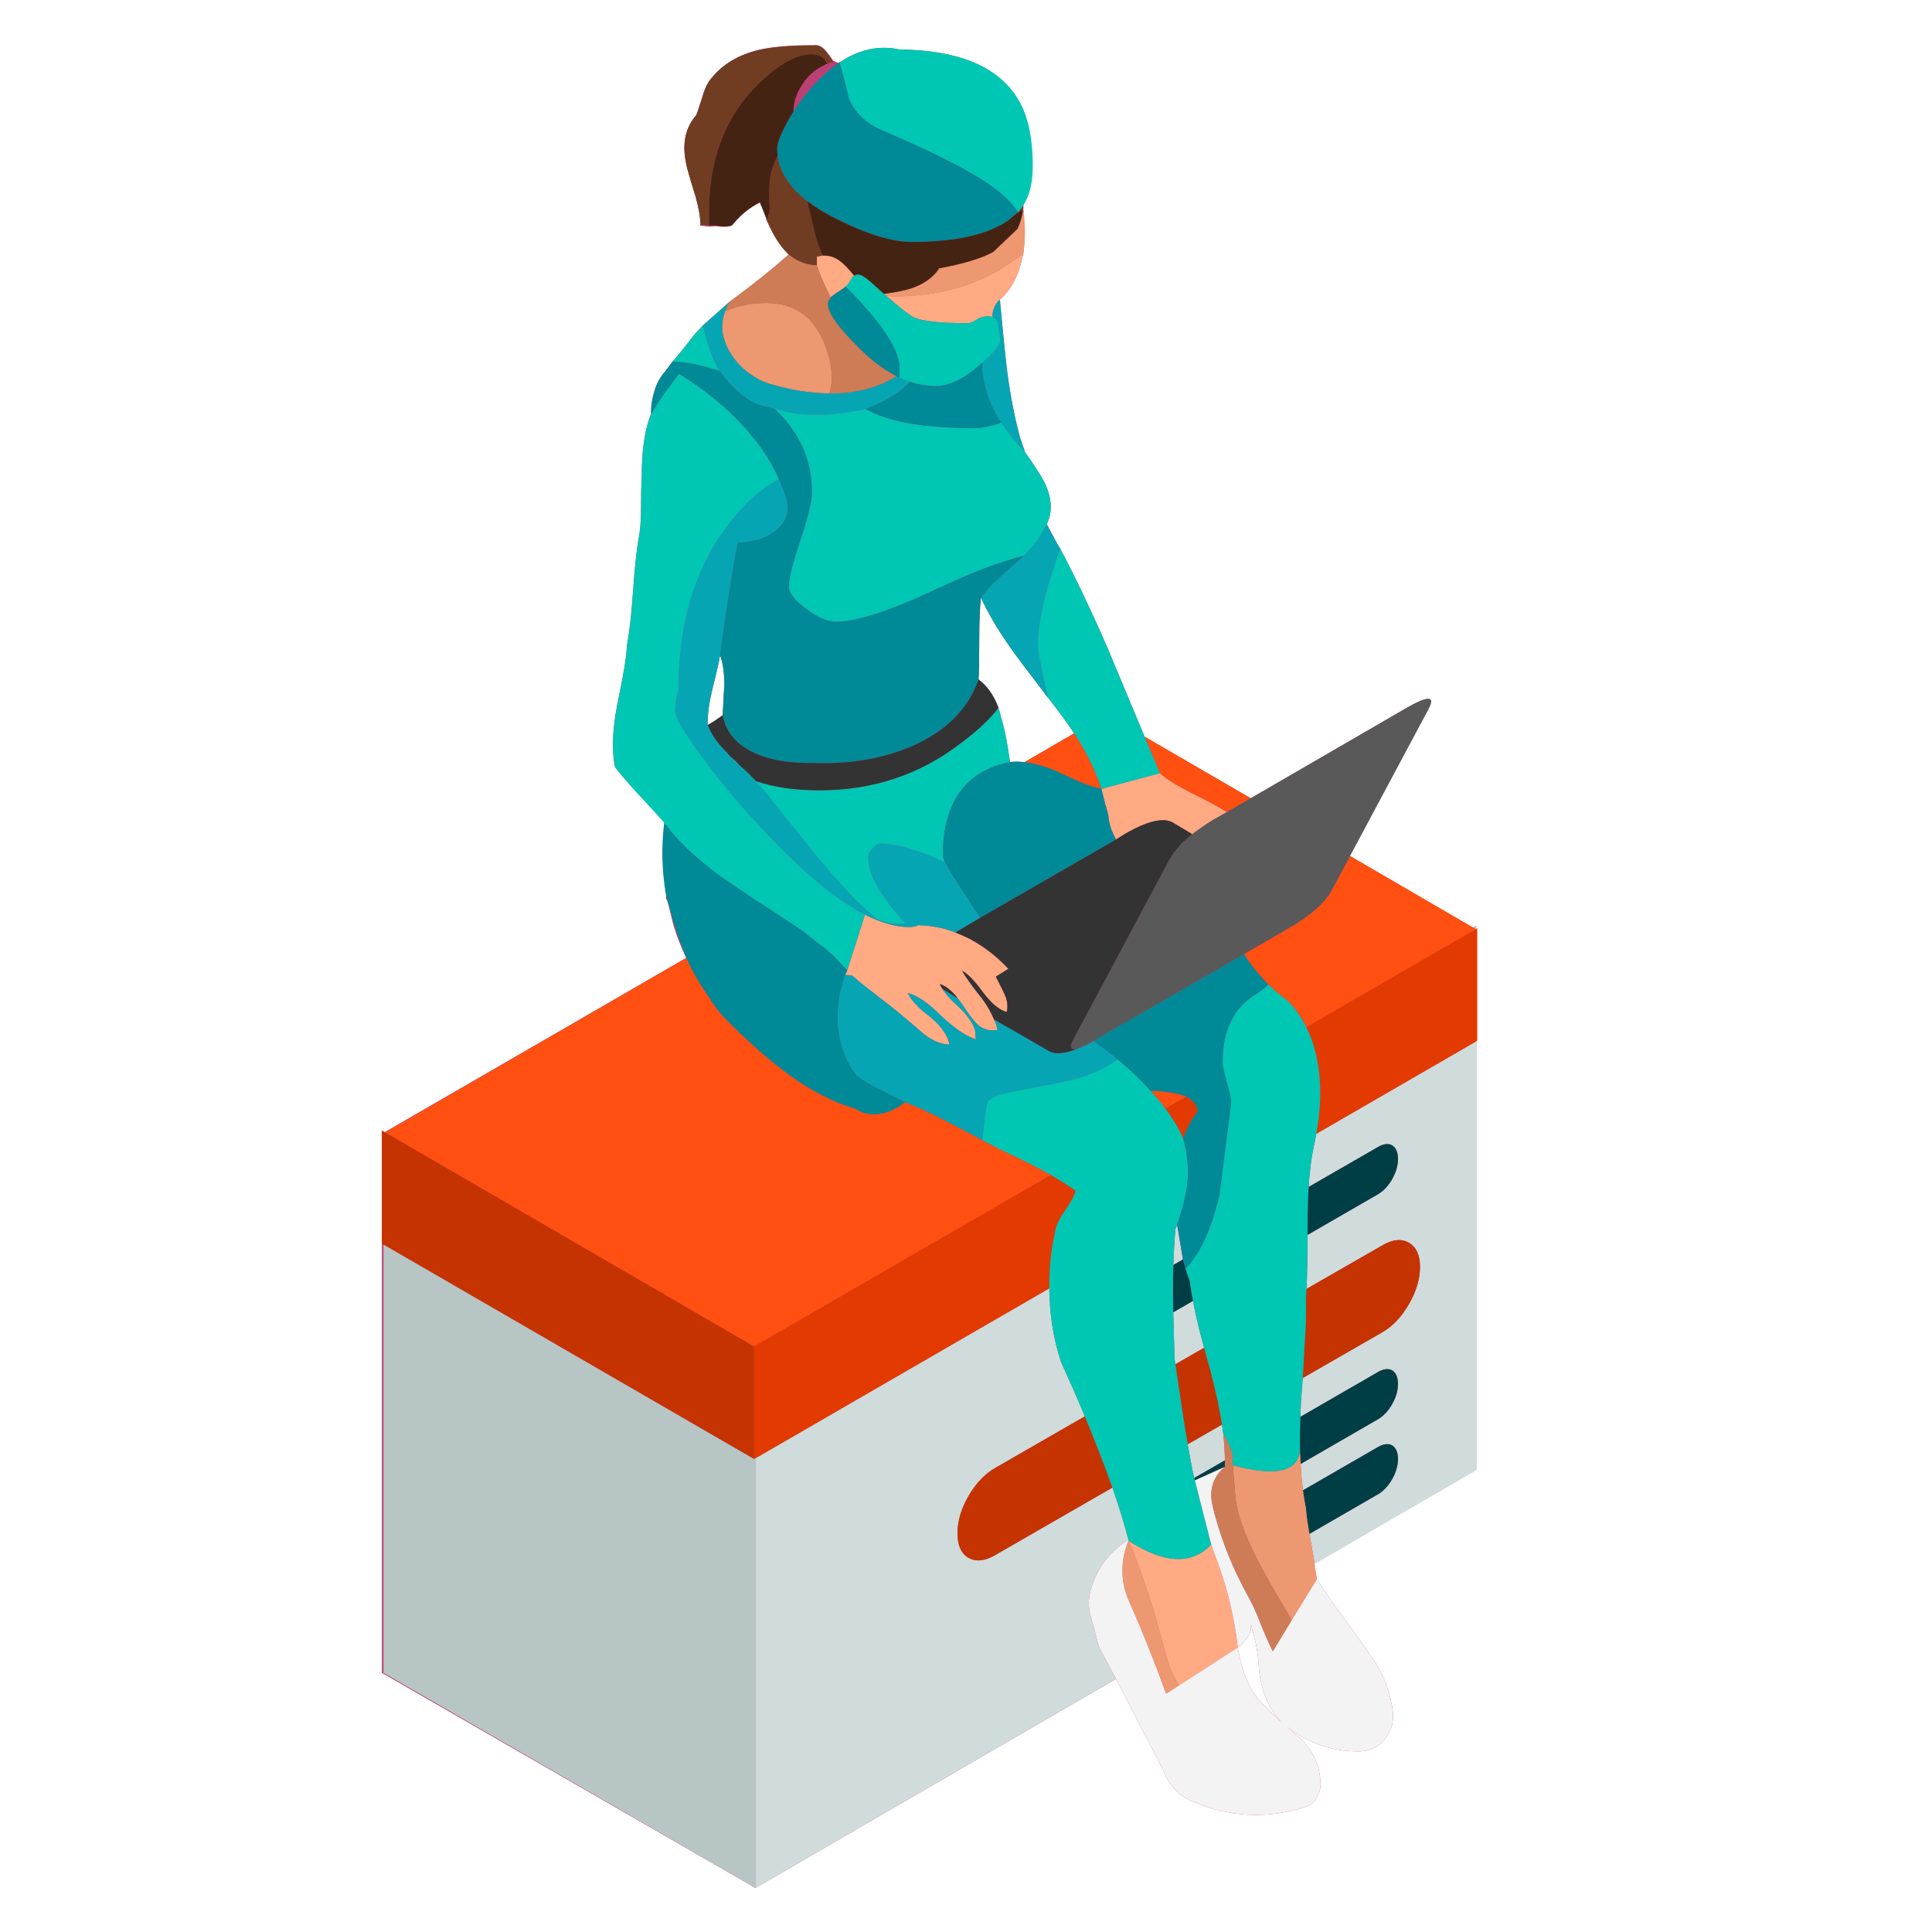 <?xml version="1.0" encoding="UTF-8"?>
<svg xmlns="http://www.w3.org/2000/svg" xmlns:xlink="http://www.w3.org/1999/xlink" width="375pt" height="375pt" viewBox="0 0 375 375" version="1.2">
<defs>
<clipPath id="clip1">
  <path d="M 74.117 8.742 L 286.371 8.742 L 286.371 366.402 L 74.117 366.402 Z M 74.117 8.742 "/>
</clipPath>
<clipPath id="clip2">
  <path d="M 146.707 179.215 L 286.734 179.215 L 286.734 366.402 L 146.707 366.402 Z M 146.707 179.215 "/>
</clipPath>
<clipPath id="clip3">
  <path d="M 146 180 L 286.734 180 L 286.734 283.344 L 146 283.344 Z M 146 180 "/>
</clipPath>
<clipPath id="clip4">
  <path d="M 74.117 142 L 286.734 142 L 286.734 262 L 74.117 262 Z M 74.117 142 "/>
</clipPath>
<clipPath id="clip5">
  <path d="M 74.062 219 L 276 219 L 276 303 L 74.062 303 Z M 74.062 219 "/>
</clipPath>
<clipPath id="clip6">
  <path d="M 74.117 219 L 146.707 219 L 146.707 366.402 L 74.117 366.402 Z M 74.117 219 "/>
</clipPath>
<clipPath id="clip7">
  <path d="M 132 8.652 L 199 8.652 L 199 52 L 132 52 Z M 132 8.652 "/>
</clipPath>
</defs>
<g id="surface1">
<g clip-path="url(#clip1)" clip-rule="nonzero">
<path style=" stroke:none;fill-rule:nonzero;fill:rgb(73.729%,25.099%,45.49%);fill-opacity:1;" d="M 244.332 330 C 243.902 329.445 243.508 328.891 243.137 328.34 C 241.82 326.098 240.859 323.238 240.246 319.77 C 240.859 319.277 241.395 318.742 241.852 318.156 C 242.555 317.387 242.879 316.484 242.816 315.441 C 243.125 316.512 243.414 317.617 243.691 318.754 C 244.027 320.258 244.238 321.797 244.332 323.363 C 244.578 327.695 246.047 331.352 248.742 334.332 Z M 160.121 12.641 L 160.305 12.457 C 160.398 12.457 160.488 12.457 160.582 12.457 C 160.398 12.488 160.242 12.551 160.121 12.641 Z M 197.473 44.434 C 198.023 43.328 198.391 42.102 198.574 40.746 C 198.594 40.73 198.609 40.695 198.621 40.656 C 198.488 42.02 198.105 43.281 197.473 44.434 Z M 208.496 142.34 L 198.852 147.938 C 197.848 147.812 196.914 147.809 196.047 147.914 C 195.496 143.984 194.914 141.098 194.301 139.254 C 194.18 138.641 194.012 138.008 193.797 137.363 C 192.906 134.969 191.621 133.141 189.938 131.883 C 190.027 130.531 190.074 127.859 190.074 123.863 C 190.074 120.578 190.184 117.953 190.398 115.988 C 191.715 118.902 193.566 122.066 195.957 125.477 C 196.965 126.953 199.172 129.898 202.57 134.324 L 203.168 135.152 C 203.23 135.211 203.309 135.293 203.398 135.383 C 205.508 138.078 207.211 140.398 208.496 142.34 Z M 138.254 133.863 C 139.172 130.176 139.676 127.934 139.766 127.137 C 140.32 128.699 140.598 130.621 140.598 132.895 C 140.504 134.246 140.395 136.227 140.273 138.836 C 139.293 139.547 138.328 140.176 137.379 140.727 C 137.289 138.945 137.578 136.656 138.254 133.863 Z M 142.48 147.453 C 142.848 147.82 143.23 148.207 143.629 148.605 C 143.137 148.207 142.727 147.82 142.387 147.453 Z M 286.371 180.215 L 286.371 179.754 L 285.957 180.121 L 261.973 166.137 L 277.285 137.547 C 278.602 135.027 277.133 135.016 272.844 137.5 L 242.762 154.941 L 222.16 142.984 C 217.691 132.305 215.285 126.531 214.926 125.664 C 211.805 118.504 208.758 112.113 205.789 106.496 C 205.574 106.125 205.355 105.773 205.145 105.434 L 203.168 101.746 C 204.242 99.566 204.211 97.113 203.078 94.375 C 202.523 93.055 201.148 90.844 198.941 87.742 C 198.727 87.125 198.512 86.5 198.297 85.852 C 198.27 85.641 198.207 85.473 198.113 85.348 C 197.105 81.785 196.277 77.715 195.633 73.141 C 195.391 71.629 194.871 66.641 194.074 58.164 C 196.309 56.133 197.762 53.387 198.438 49.914 C 198.527 49.703 198.59 49.473 198.621 49.223 C 198.984 47.012 198.805 44.465 198.527 41.578 C 198.527 41.238 199.078 40.902 198.16 40.562 C 198.16 40.469 198.16 40.41 198.16 40.379 C 199.078 40.18 198.422 39.977 198.438 39.777 C 199.633 37.922 200.344 35.402 200.344 32.223 C 200.344 26.355 199.328 21.844 197.184 18.68 C 193.266 12.75 185.742 9.723 174.566 9.602 C 170.613 8.738 166.738 9.586 162.91 12.133 C 162.785 12.215 162.672 12.082 162.547 12.156 C 162.18 12.016 161.82 11.719 161.453 11.719 L 161.406 11.719 L 161.73 11.789 C 161.086 10.805 160.594 10.219 160.258 9.82 C 159.555 8.961 158.773 8.645 157.914 8.766 C 153.352 8.766 149.812 9.082 147.305 9.668 C 143.383 10.617 140.367 12.402 138.254 14.977 C 137.488 15.777 136.875 16.969 136.414 18.535 C 135.711 20.777 135.281 22.055 135.129 22.359 C 133.875 23.805 133.137 25.465 132.922 27.34 C 132.707 28.781 132.863 30.562 133.383 32.684 C 133.719 33.945 134.273 35.801 135.035 38.258 C 135.652 40.441 135.957 42.383 135.957 43.855 C 136.355 43.762 136.902 43.973 137.609 43.973 C 137.699 43.973 137.809 43.973 137.93 43.973 L 139.035 43.902 C 140.383 44.121 141.395 44.043 142.062 43.801 C 143.656 41.801 145.48 40.285 147.535 39.301 C 147.594 39.488 147.625 39.625 147.625 39.746 C 147.719 39.84 147.766 39.895 147.766 39.926 L 148.727 42.363 C 148.727 42.426 148.742 42.527 148.773 42.684 C 149.109 43.422 149.434 44.094 149.738 44.711 C 150.719 46.645 151.836 48.211 153.09 49.41 C 149.754 52.359 145.926 55.414 141.605 58.578 L 136.414 63.188 C 135.922 63.707 135.422 64.246 134.898 64.797 C 133.246 66.949 131.805 68.73 130.578 70.145 C 130.031 70.848 129.57 71.461 129.199 71.988 C 128.191 73.094 127.469 74.379 127.043 75.855 C 126.586 77.266 126.355 78.773 126.355 80.371 C 125.16 83.258 124.562 87.312 124.562 92.531 C 124.469 93.914 124.422 95.973 124.422 98.711 C 124.422 101.074 124.254 103.102 123.918 104.789 C 123.551 106.785 123.199 110.164 122.863 114.926 C 122.559 119.289 122.172 122.695 121.715 125.156 C 121.621 126.75 121.363 128.719 120.93 131.051 C 120.688 132.371 120.305 134.324 119.781 136.902 C 118.863 141.789 118.727 145.781 119.371 148.883 C 120.504 150.387 122.234 152.199 124.195 154.32 C 127.012 157.328 128.328 159.109 129.246 159.664 C 129.246 159.758 129.246 159.863 129.246 159.988 C 128.328 164.5 128.551 169.047 129.316 173.621 C 129.41 173.84 129.246 174.023 129.246 174.176 L 129.246 174.312 C 130.168 176.129 130.211 177.926 130.762 179.707 C 131.375 181.734 132.156 183.684 133.016 185.559 C 133.07 185.68 133.145 185.805 133.199 185.926 L 74.68 219.742 L 74.117 219.422 L 74.117 219.652 L 74.117 219.512 L 74.117 324.703 L 146.707 366.488 L 146.707 366.398 L 216.605 325.875 C 217.941 328.418 219.129 330.715 220.168 332.766 C 223.629 339.367 225.605 343.223 226.094 344.324 C 227.258 346.906 229.125 348.719 231.699 349.766 C 238.867 352.773 246.125 353.078 253.473 350.688 C 254.578 350.348 255.375 349.562 255.863 348.336 C 256.172 347.66 256.324 346.953 256.324 346.215 C 256.23 342.652 254.824 339.645 252.098 337.184 C 251.332 336.48 250.562 335.801 249.801 335.156 C 253.871 338.32 258.453 339.922 263.535 339.949 C 265.281 339.98 266.828 339.398 268.176 338.199 C 269.984 336.48 270.688 334.332 270.289 331.75 C 269.801 328.43 268.668 325.375 266.891 322.582 C 264.93 319.691 262.969 316.926 261.008 314.289 C 259.109 311.734 257.305 309.16 255.59 306.547 C 255.508 305.801 255.234 304.805 255.035 303.551 L 286.371 285.309 L 286.371 180.121 L 286.371 180.215 "/>
</g>
<g clip-path="url(#clip2)" clip-rule="nonzero">
<path style=" stroke:none;fill-rule:evenodd;fill:rgb(81.569%,85.88%,85.88%);fill-opacity:1;" d="M 228.484 237.711 L 229.609 244.461 L 227.746 245.543 C 227.824 242.992 227.961 240.656 228.16 238.543 C 228.281 238.297 228.391 238.02 228.484 237.711 Z M 230.527 280.332 L 237.191 276.508 C 237.281 277.137 237.367 277.75 237.441 278.352 C 237.637 280.18 237.738 281.879 237.766 283.441 L 231.812 286.875 C 231.652 286.277 231.523 285.707 231.422 285.168 C 231.176 283.973 230.875 282.359 230.527 280.332 Z M 228.137 264.805 C 228.086 264.461 228.031 264.105 227.977 263.742 C 227.863 259.828 227.781 256.816 227.727 254.711 L 231.562 252.504 C 231.855 254.09 232.227 255.793 232.664 257.617 C 232.938 258.668 233.289 259.996 233.719 261.602 Z M 146.707 283.004 L 203.672 250.062 C 203.672 250.652 203.691 251.254 203.719 251.859 C 203.902 256.219 204.641 260.363 205.926 264.297 C 207.73 268.281 209.281 271.82 210.566 274.918 L 193.152 284.938 C 191.133 286.105 189.402 287.934 187.961 290.418 C 186.555 292.879 185.848 295.273 185.848 297.609 C 185.848 299.945 186.555 301.523 187.961 302.355 C 189.402 303.184 191.133 303.016 193.152 301.848 L 215.918 288.738 C 217.16 292.285 218.195 295.656 219.02 298.852 C 215.008 301.434 212.512 304.949 211.531 309.402 C 211.254 310.633 211.27 311.891 211.578 313.184 C 212.16 315.301 212.727 317.434 213.273 319.586 C 214.477 321.832 215.586 323.926 216.605 325.875 L 146.707 366.398 Z M 255.496 220.066 L 286.645 202.051 L 286.645 285.309 L 255.176 303.551 C 254.992 302.418 254.762 301.082 254.488 299.543 C 254.363 298.906 254.258 298.301 254.164 297.723 L 267.441 290.051 C 268.547 289.406 269.48 288.406 270.242 287.059 C 270.98 285.738 271.344 284.445 271.344 283.188 C 271.344 281.93 270.98 281.055 270.242 280.562 C 269.48 280.133 268.547 280.242 267.441 280.883 L 252.898 289.27 C 252.699 287.672 252.543 285.969 252.441 284.156 L 267.441 275.492 C 268.547 274.848 269.48 273.848 270.242 272.496 C 270.98 271.176 271.344 269.887 271.344 268.629 C 271.344 267.367 270.98 266.492 270.242 266 C 269.48 265.57 268.547 265.68 267.441 266.324 L 252.395 275.012 C 252.422 274.129 252.457 273.23 252.508 272.312 C 252.645 270.535 252.762 268.922 252.855 267.477 L 268.316 258.586 C 270.336 257.414 272.051 255.605 273.461 253.148 C 274.898 250.66 275.621 248.246 275.621 245.914 C 275.621 243.613 274.898 242.043 273.461 241.215 C 272.051 240.387 270.336 240.551 268.316 241.723 L 253.59 250.176 C 253.711 247.969 253.781 244.473 253.797 239.695 L 267.441 231.816 C 268.547 231.172 269.48 230.172 270.242 228.82 C 270.98 227.5 271.344 226.207 271.344 224.953 C 271.344 223.691 270.98 222.812 270.242 222.324 C 269.48 221.891 268.547 222 267.441 222.648 L 254.004 230.387 C 254.188 227.477 254.5 224.941 254.945 222.785 C 255.156 221.863 255.34 220.957 255.496 220.066 Z M 286.465 180.352 L 286.094 180.121 L 286.645 179.754 L 286.645 180.215 L 286.465 180.352 "/>
</g>
<g clip-path="url(#clip3)" clip-rule="nonzero">
<path style=" stroke:none;fill-rule:evenodd;fill:rgb(88.629%,22.749%,0%);fill-opacity:1;" d="M 230.227 212.855 C 231.59 213.5 232.34 214.461 232.48 215.738 C 231.254 217.332 230.305 219.086 229.633 220.988 C 229.199 219.941 228.684 218.93 228.07 217.945 C 227.508 217.016 226.887 216.094 226.207 215.184 Z M 203.672 250.062 L 146.707 283.004 L 146.34 283.188 L 146.34 261.352 L 203.949 228.062 C 205.715 229.074 207.324 230.094 208.773 231.125 C 208.559 232.074 207.836 233.41 206.613 235.133 C 205.512 236.73 204.902 238.082 204.777 239.188 C 203.984 242.75 203.621 246.375 203.672 250.062 Z M 286.645 202.051 L 255.496 220.066 C 256.293 215.664 256.461 211.625 256 207.949 C 255.629 204.758 254.809 201.902 253.543 199.379 L 286.465 180.352 L 286.645 180.215 L 286.734 180.121 L 286.734 201.957 L 286.645 202.051 "/>
</g>
<g clip-path="url(#clip4)" clip-rule="nonzero">
<path style=" stroke:none;fill-rule:evenodd;fill:rgb(100%,30.98%,6.67%);fill-opacity:1;" d="M 162.738 195.004 C 162.738 194.477 162.785 193.988 162.879 193.527 C 162.906 193.191 162.969 192.836 163.062 192.469 C 162.906 193.266 162.801 194.109 162.738 195.004 Z M 230.227 212.855 L 226.207 215.184 C 225.344 214.016 224.383 212.863 223.336 211.727 C 224.043 211.727 224.699 211.758 225.312 211.82 C 227.336 212.031 228.82 212.309 229.766 212.648 C 229.934 212.715 230.086 212.781 230.227 212.855 Z M 203.949 228.062 L 146.34 261.352 L 74.715 219.789 L 74.852 219.742 L 133.219 185.926 C 134.508 188.766 136.062 191.422 137.887 193.895 C 137.914 194.016 137.977 194.172 138.07 194.355 C 138.16 194.387 138.207 194.449 138.207 194.543 C 138.328 194.633 138.438 194.742 138.527 194.863 C 138.559 194.984 138.617 195.094 138.711 195.188 C 138.773 195.25 138.805 195.324 138.805 195.418 C 138.867 195.418 138.895 195.445 138.895 195.508 C 139.477 196.215 139.996 196.848 140.457 197.398 C 144.84 201.82 148.773 205.34 152.266 207.949 C 156.797 211.391 161.359 213.801 165.953 215.184 C 167.453 216.164 169.156 216.484 171.055 216.152 C 172.617 215.875 174.148 215.137 175.648 213.938 C 178.102 214.828 181.316 216.336 185.297 218.453 C 185.512 218.543 185.727 218.652 185.938 218.773 C 186.066 218.867 186.168 218.93 186.262 218.961 C 187.945 219.82 189.418 220.605 190.672 221.309 C 193.059 222.57 194.852 223.477 196.047 224.031 C 198.965 225.359 201.594 226.699 203.949 228.062 Z M 241.441 185.188 L 250.121 180.168 C 254.379 177.707 257.168 175.254 258.48 172.793 L 262.043 166.137 L 286.094 180.121 L 286.465 180.352 L 253.543 199.379 C 252.637 197.547 251.496 195.887 250.121 194.402 C 248.652 193.297 247.332 192.191 246.172 191.086 C 244.73 189.613 243.508 188.168 242.496 186.754 C 242.156 186.266 241.805 185.742 241.441 185.188 Z M 225.129 150.082 C 224.055 147.512 223.066 145.145 222.164 142.984 L 242.77 154.941 L 238.129 157.637 C 236.66 156.715 234.84 155.715 232.664 154.641 C 228.957 152.828 226.445 151.309 225.129 150.082 Z M 213.781 153.121 C 212.523 152.875 211.07 152.398 209.418 151.695 C 207.43 150.773 205.984 150.109 205.098 149.711 C 202.781 148.738 200.699 148.145 198.852 147.938 L 208.496 142.34 C 208.711 142.66 208.906 142.965 209.094 143.262 C 211.18 146.609 212.738 149.895 213.781 153.121 "/>
</g>
<path style=" stroke:none;fill-rule:evenodd;fill:rgb(0%,24.309%,27.449%);fill-opacity:1;" d="M 254.164 297.723 C 253.801 295.688 253.57 294.016 253.473 292.723 C 253.254 291.637 253.066 290.484 252.898 289.27 L 267.441 280.883 C 268.547 280.242 269.48 280.133 270.242 280.562 C 270.98 281.055 271.344 281.93 271.344 283.188 C 271.344 284.445 270.98 285.738 270.242 287.059 C 269.48 288.406 268.547 289.406 267.441 290.051 Z M 254.004 230.387 L 267.441 222.648 C 268.547 222 269.48 221.891 270.242 222.324 C 270.98 222.812 271.344 223.691 271.344 224.953 C 271.344 226.207 270.98 227.5 270.242 228.82 C 269.48 230.172 268.547 231.172 267.441 231.816 L 253.797 239.695 C 253.797 238.941 253.797 238.16 253.797 237.344 C 253.797 234.828 253.867 232.508 254.004 230.387 Z M 252.441 284.156 C 252.391 283.305 252.355 282.43 252.324 281.527 C 252.281 279.484 252.305 277.309 252.395 275.012 L 267.441 266.324 C 268.547 265.68 269.48 265.57 270.242 266 C 270.98 266.492 271.344 267.367 271.344 268.629 C 271.344 269.887 270.98 271.176 270.242 272.496 C 269.48 273.848 268.547 274.848 267.441 275.492 Z M 231.562 252.504 L 227.727 254.711 C 227.68 252.766 227.656 251.598 227.656 251.215 C 227.656 249.215 227.688 247.328 227.746 245.543 L 229.609 244.461 L 229.633 244.578 C 229.723 244.887 229.812 245.176 229.906 245.453 L 230.09 246.188 C 230.336 246.961 230.609 247.758 230.918 248.586 C 231.074 249.801 231.289 251.102 231.562 252.504 Z M 237.766 284.707 L 231.93 287.336 C 231.887 287.18 231.844 287.023 231.812 286.875 L 237.766 283.441 C 237.77 283.871 237.77 284.297 237.766 284.707 "/>
<g clip-path="url(#clip5)" clip-rule="nonzero">
<path style=" stroke:none;fill-rule:evenodd;fill:rgb(77.249%,20%,0%);fill-opacity:1;" d="M 253.59 250.176 L 268.316 241.723 C 270.336 240.551 272.051 240.387 273.461 241.215 C 274.898 242.043 275.621 243.613 275.621 245.914 C 275.621 248.246 274.898 250.66 273.461 253.148 C 272.051 255.605 270.336 257.414 268.316 258.586 L 252.855 267.477 C 253 265.293 253.098 263.496 253.156 262.086 C 253.461 258.059 253.566 254.652 253.473 251.859 C 253.52 251.418 253.559 250.859 253.59 250.176 Z M 230.527 280.332 C 229.895 276.578 229.098 271.406 228.137 264.805 L 233.719 261.602 C 234.117 263.047 234.578 264.707 235.098 266.602 C 236.031 270.266 236.727 273.566 237.191 276.508 Z M 215.918 288.738 L 193.152 301.848 C 191.133 303.016 189.402 303.184 187.961 302.355 C 186.555 301.523 185.848 299.945 185.848 297.609 C 185.848 295.273 186.555 292.879 187.961 290.418 C 189.402 287.934 191.133 286.105 193.152 284.938 L 210.566 274.918 C 211.582 277.332 212.438 279.473 213.137 281.344 C 214.16 283.891 215.086 286.355 215.918 288.738 Z M 74.715 219.789 L 146.34 261.352 L 146.34 283.188 L 74.441 241.582 L 74.117 241.352 L 74.117 219.512 L 74.441 219.652 L 74.715 219.789 "/>
</g>
<g clip-path="url(#clip6)" clip-rule="nonzero">
<path style=" stroke:none;fill-rule:evenodd;fill:rgb(71.759%,77.249%,77.249%);fill-opacity:1;" d="M 74.715 219.789 L 74.441 219.652 L 74.441 219.422 L 74.852 219.742 Z M 146.707 283.004 L 146.707 366.488 L 74.441 324.703 L 74.441 241.582 L 146.34 283.188 L 146.707 283.004 "/>
</g>
<path style=" stroke:none;fill-rule:evenodd;fill:rgb(92.94%,59.61%,43.919%);fill-opacity:1;" d="M 160.949 76.363 C 157.516 76.332 153.887 75.777 150.062 74.703 C 148.375 74.273 146.781 73.492 145.281 72.355 C 143.84 71.309 142.664 70.02 141.746 68.484 C 140.059 65.688 139.738 62.969 140.781 60.328 C 140.871 60.301 140.977 60.281 141.102 60.281 C 143.43 59.297 145.988 58.809 148.773 58.809 C 153.828 58.809 157.441 61.129 159.617 65.766 C 160.84 68.344 161.453 70.973 161.453 73.645 C 161.453 74.258 161.332 75.059 161.086 76.039 C 160.992 76.223 160.949 76.332 160.949 76.363 Z M 219.02 299.035 C 220.156 301.508 221.473 305.035 222.969 309.613 C 223.168 310.195 223.367 310.805 223.566 311.43 C 223.707 311.902 223.945 312.707 224.281 313.848 C 224.715 315.406 225.32 317.59 226.094 320.395 C 226.352 321.312 226.625 322.301 226.922 323.363 C 227.535 324.777 228.176 326.035 228.848 327.141 L 226.32 328.754 C 225.477 326.402 224.605 324.078 223.707 321.773 C 222.25 318.043 220.719 314.363 219.109 310.738 C 217.457 306.965 217.426 303.062 219.02 299.035 Z M 252.898 289.27 C 253.066 290.484 253.254 291.637 253.473 292.723 C 253.57 294.016 253.801 295.688 254.164 297.723 C 254.258 298.301 254.363 298.906 254.488 299.543 C 254.762 301.082 254.992 302.418 255.176 303.551 C 255.371 304.805 255.508 305.801 255.59 306.547 L 250.719 314.473 C 249.293 312.055 248.078 309.977 247.066 308.23 C 246.543 307.316 246.078 306.496 245.664 305.766 C 245.207 304.938 244.777 304.137 244.379 303.367 C 242.934 300.59 241.844 298.164 241.117 296.09 C 240.859 295.367 240.645 294.691 240.473 294.062 C 240.25 293.328 240.055 292.434 239.898 291.387 C 239.77 290.453 239.672 289.391 239.602 288.211 C 239.48 286.613 239.371 285.336 239.277 284.387 C 247.547 286.656 251.898 285.703 252.324 281.527 C 252.355 282.43 252.391 283.305 252.441 284.156 C 252.543 285.969 252.699 287.672 252.898 289.27 Z M 171.926 57.332 C 171.816 57.234 171.699 57.137 171.582 57.035 C 173.98 56.715 175.766 56.352 176.934 55.949 C 179.172 55.184 180.887 54 182.082 52.406 L 182.266 52.082 C 186.953 51.223 190.457 50.164 192.785 48.902 L 197.473 44.434 C 198.105 43.281 198.488 42.02 198.621 40.656 L 198.621 40.562 C 198.715 40.902 198.758 41.238 198.758 41.578 C 199.031 44.465 198.984 47.012 198.621 49.223 C 197.824 49.84 196.891 50.496 195.816 51.207 C 189.566 55.414 182.176 57.516 173.629 57.516 C 173.047 57.516 172.484 57.457 171.926 57.332 "/>
<g clip-path="url(#clip7)" clip-rule="nonzero">
<path style=" stroke:none;fill-rule:evenodd;fill:rgb(44.31%,23.92%,13.329%);fill-opacity:1;" d="M 161.406 12.133 C 161.191 12.168 160.98 12.227 160.766 12.32 L 160.582 12.457 C 160.062 11.105 158.941 10.461 157.227 10.523 C 154.805 10.676 152.145 11.984 149.23 14.438 C 141.484 20.922 137.609 29.844 137.609 41.207 C 137.609 41.238 137.609 42.082 137.609 43.742 C 136.902 43.652 136.355 43.652 135.957 43.742 C 135.957 42.27 135.652 40.441 135.035 38.258 C 134.273 35.801 133.719 33.945 133.383 32.684 C 132.863 30.562 132.707 28.781 132.922 27.34 C 133.137 25.469 133.875 23.809 135.129 22.363 C 135.281 22.059 135.711 20.781 136.414 18.543 C 136.875 16.973 137.488 15.793 138.254 14.992 C 140.367 12.41 143.383 10.645 147.305 9.695 C 149.812 9.109 153.352 8.82 157.914 8.82 C 158.773 8.695 159.555 9.062 160.258 9.926 C 160.594 10.324 161.086 11.016 161.73 11.996 Z M 158.562 51.484 C 156.598 51.484 154.777 50.793 153.09 49.41 C 151.836 48.211 150.719 46.645 149.738 44.711 C 149.434 44.094 149.109 43.422 148.773 42.684 C 149.109 42.039 149.324 41.328 149.414 40.562 C 149.203 37.246 149.309 34.82 149.738 33.285 C 150.023 32.301 150.422 31.273 150.934 30.195 C 151.379 33.457 153.297 36.406 156.699 39.043 C 157.16 41.004 157.719 43.367 158.375 46.141 C 158.773 47.426 159.219 48.578 159.711 49.594 C 159.371 49.684 158.988 49.762 158.562 49.824 C 158.562 50.375 158.562 50.93 158.562 51.484 Z M 198.621 40.656 C 198.609 40.695 198.594 40.73 198.574 40.746 C 198.133 41.008 197.688 41.25 197.242 41.484 C 197.355 41.398 197.465 41.309 197.566 41.207 C 197.781 40.961 197.961 40.734 198.113 40.516 C 198.309 40.281 198.492 40.039 198.668 39.777 C 198.652 39.977 198.637 40.18 198.621 40.379 C 198.621 40.41 198.621 40.469 198.621 40.562 L 198.621 40.656 "/>
</g>
<path style=" stroke:none;fill-rule:evenodd;fill:rgb(100%,66.669%,51.369%);fill-opacity:1;" d="M 165.797 53.512 C 165.48 53.738 165.195 54.121 164.945 54.664 C 164.762 54.969 164.488 55.293 164.117 55.629 C 163.691 55.996 163.121 56.398 162.418 56.824 C 162.387 56.824 162.34 56.859 162.277 56.918 C 162.277 56.949 162.266 56.965 162.234 56.965 C 161.828 57.219 161.496 57.477 161.246 57.746 C 160.18 55.77 159.285 53.68 158.562 51.484 C 158.562 50.93 158.562 50.375 158.562 49.824 C 158.988 49.762 159.371 49.684 159.711 49.594 C 160.629 49.562 161.469 49.746 162.234 50.145 C 163.062 50.578 163.949 51.344 164.898 52.449 L 165.453 53.098 C 165.551 53.227 165.668 53.363 165.797 53.512 Z M 235.098 299.773 C 235.434 300.785 235.805 301.816 236.199 302.859 C 236.742 304.305 237.234 305.754 237.672 307.215 C 238.234 309.074 238.715 310.945 239.117 312.836 C 239.609 315.125 239.984 317.434 240.246 319.77 L 228.848 327.141 C 228.176 326.035 227.535 324.777 226.922 323.363 C 226.625 322.301 226.352 321.312 226.094 320.395 C 225.32 317.59 224.715 315.406 224.281 313.848 C 223.945 312.707 223.707 311.902 223.566 311.43 C 223.367 310.805 223.168 310.195 222.969 309.613 C 221.473 305.035 220.156 301.508 219.02 299.035 C 223.23 301.762 226.852 302.93 229.883 302.539 C 231.879 302.289 233.613 301.371 235.098 299.773 Z M 192.926 197.859 C 193.262 198.535 193.492 199.227 193.613 199.93 C 192.355 200.148 191.195 199.898 190.121 199.195 C 189.445 198.645 188.648 197.703 187.73 196.387 C 186.875 195.062 186.23 194.172 185.805 193.711 C 185.648 193.406 185.527 193.238 185.434 193.203 C 184.457 192.066 183.445 191.332 182.402 190.992 C 182.527 191.27 182.695 191.578 182.906 191.914 C 183.121 192.254 183.398 192.637 183.734 193.066 L 184.285 193.711 C 184.715 194.172 185.375 194.801 186.262 195.602 C 186.383 195.754 186.539 195.906 186.723 196.062 C 187.977 197.383 188.82 198.672 189.25 199.93 C 189.281 200.148 189.297 200.406 189.297 200.715 L 189.43 201.727 C 187.621 201.207 185.406 199.715 182.77 197.262 C 180.195 194.68 178.008 193.176 176.203 192.742 C 176.602 193.605 177.27 194.496 178.223 195.418 C 178.375 195.629 179.215 196.34 180.75 197.539 C 182.832 199.348 184.012 201.082 184.285 202.742 C 182.695 202.711 181.039 202.039 179.324 200.715 C 177.426 199.059 176 197.844 175.055 197.078 C 174.285 196.402 172.465 194.957 169.582 192.742 C 167.898 191.484 166.523 190.363 165.453 189.383 C 164.992 189.289 164.516 189.246 164.027 189.246 C 164.09 189.09 164.176 188.906 164.305 188.691 C 164.305 188.598 164.348 188.488 164.441 188.367 L 167.887 177.539 C 171.039 179.137 173.887 179.938 176.43 179.938 C 177.227 179.938 177.84 179.812 178.27 179.57 C 178.453 179.57 178.605 179.582 178.727 179.613 C 180.992 179.672 183.23 180.133 185.434 180.996 C 186.293 181.332 187.164 181.719 188.055 182.145 C 190.871 183.621 193.43 185.586 195.727 188.047 L 193.289 189.566 C 194.363 191.652 194.914 192.758 194.945 192.883 C 195.527 194.109 195.68 195.293 195.402 196.43 C 193.965 196.031 192.465 194.801 190.902 192.742 C 189.215 190.41 187.824 188.969 186.723 188.414 C 187.457 189.707 188.77 191.531 190.672 193.895 C 191.652 195.25 192.402 196.57 192.926 197.859 Z M 238.129 157.637 L 235.422 159.156 C 233.887 160.109 232.555 161.031 231.422 161.922 L 227.656 159.664 C 225.848 158.621 222.785 159.324 218.469 161.785 L 216.633 162.938 C 215.773 161.492 215.266 159.922 215.113 158.234 C 214.992 157.715 214.82 157.07 214.605 156.301 C 214.516 156.176 214.469 156.055 214.469 155.93 L 214.422 155.699 C 214.09 154.379 213.875 153.52 213.781 153.121 L 225.129 150.082 C 226.445 151.309 228.957 152.828 232.664 154.641 C 234.84 155.715 236.66 156.715 238.129 157.637 Z M 194.074 58.164 C 193.309 58.809 192.832 59.73 192.648 60.93 C 192.637 61.086 192.629 61.285 192.625 61.527 C 192.395 61.434 192.125 61.391 191.82 61.391 C 190.965 61.391 190.184 61.621 189.477 62.082 C 188.836 62.508 188.281 62.727 187.824 62.727 C 182.527 62.727 179.066 62.355 177.441 61.621 C 176.539 61.203 174.703 59.773 171.926 57.332 C 172.484 57.457 173.047 57.516 173.629 57.516 C 182.176 57.516 189.566 55.414 195.816 51.207 C 196.891 50.496 197.824 49.84 198.621 49.223 C 198.59 49.473 198.527 49.703 198.438 49.914 C 197.762 53.387 196.309 56.133 194.074 58.164 "/>
<path style=" stroke:none;fill-rule:evenodd;fill:rgb(2.35%,64.709%,70.589%);fill-opacity:1;" d="M 182.906 191.914 L 185.805 193.711 C 186.23 194.172 186.875 195.062 187.73 196.387 C 188.648 197.703 189.445 198.645 190.121 199.195 C 191.195 199.898 192.355 200.148 193.613 199.93 C 193.492 199.227 193.262 198.535 192.926 197.859 L 203.492 203.941 C 204.777 204.707 206.66 204.57 209.141 203.527 C 209.875 203.312 210.93 202.82 212.309 202.051 C 214.18 203.434 215.727 204.613 216.949 205.602 C 215.82 206.457 214.484 207.242 212.957 207.949 C 212.098 208.285 211.207 208.625 210.289 208.961 C 209.309 209.27 208.27 209.547 207.168 209.789 C 206.551 209.977 203.309 210.621 197.426 211.727 C 194.207 212.34 192.344 213.016 191.82 213.754 C 191.547 214 191.16 216.52 190.672 221.309 C 189.418 220.605 187.945 219.82 186.262 218.961 C 186.168 218.93 186.066 218.867 185.938 218.773 C 185.727 218.652 185.512 218.543 185.297 218.453 C 181.316 216.336 178.102 214.828 175.648 213.938 C 173.508 212.863 171.898 212.051 170.824 211.496 C 168.926 210.574 167.395 209.668 166.23 208.777 C 164.117 205.98 162.906 202.68 162.602 198.875 L 162.602 198.734 C 162.602 198.305 162.602 197.918 162.602 197.582 C 162.57 197.457 162.57 197.352 162.602 197.262 C 162.57 196.492 162.617 195.738 162.738 195.004 C 162.801 194.109 162.906 193.266 163.062 192.469 L 163.383 191.406 C 163.535 190.703 163.75 189.98 164.027 189.246 C 164.516 189.246 164.992 189.289 165.453 189.383 C 166.523 190.363 167.898 191.484 169.582 192.742 C 172.465 194.957 174.285 196.402 175.055 197.078 C 176 197.844 177.426 199.059 179.324 200.715 C 181.039 202.039 182.695 202.711 184.285 202.742 C 184.012 201.082 182.832 199.348 180.75 197.539 C 179.215 196.34 178.375 195.629 178.223 195.418 C 177.27 194.496 176.602 193.605 176.203 192.742 C 178.008 193.176 180.195 194.68 182.77 197.262 C 185.406 199.715 187.621 201.207 189.43 201.727 L 189.297 200.715 C 189.297 200.406 189.281 200.148 189.25 199.93 C 188.82 198.672 187.977 197.383 186.723 196.062 C 186.539 195.906 186.383 195.754 186.262 195.602 C 185.375 194.801 184.715 194.172 184.285 193.711 L 183.734 193.066 C 183.398 192.637 183.121 192.254 182.906 191.914 Z M 185.434 180.996 C 183.23 180.133 180.992 179.672 178.727 179.613 C 178.605 179.582 178.453 179.57 178.27 179.57 C 177.84 179.812 177.227 179.938 176.43 179.938 C 173.887 179.938 171.039 179.137 167.887 177.539 C 165.066 176.09 162 173.98 158.676 171.203 C 155.23 168.324 151.516 164.738 147.535 160.449 C 143.152 155.746 139.246 151.031 135.82 146.301 C 132.633 141.91 131.039 139.191 131.039 138.145 C 131.039 136.672 131.254 135.246 131.684 133.863 C 131.684 118.566 136.199 106.418 145.238 97.418 C 147.348 95.391 149.34 93.934 151.211 93.039 C 151.484 93.594 151.73 94.18 151.941 94.793 L 152.129 95.254 C 152.281 95.684 152.434 96.129 152.59 96.59 L 152.59 96.727 C 152.68 96.758 152.723 96.867 152.723 97.051 C 153.305 99.539 152.48 101.609 150.246 103.27 C 148.223 104.621 145.879 105.297 143.215 105.297 C 142.109 110.949 140.961 118.227 139.766 127.137 C 139.676 127.934 139.172 130.176 138.254 133.863 C 137.578 136.656 137.289 138.945 137.379 140.727 C 138.051 142.539 139.34 144.367 141.238 146.207 C 141.359 146.332 141.484 146.473 141.605 146.625 C 141.699 146.688 141.746 146.762 141.746 146.855 C 141.957 146.98 142.172 147.148 142.387 147.359 L 142.48 147.453 L 142.387 147.453 C 142.727 147.82 143.137 148.207 143.629 148.605 L 145.238 150.035 C 145.48 150.281 145.773 150.586 146.109 150.957 C 146.293 151.078 146.488 151.297 146.707 151.602 C 147.535 152.488 148.82 154.059 150.562 156.301 L 157.273 164.637 C 158.723 166.422 160.109 168.074 161.434 169.59 C 162.824 171.191 164.148 172.641 165.406 173.945 L 166.508 175.098 C 166.578 175.16 166.648 175.223 166.711 175.281 L 166.965 175.539 C 166.984 175.547 167.004 175.562 167.012 175.582 C 167.031 175.586 167.047 175.594 167.055 175.605 C 167.121 175.668 167.184 175.715 167.242 175.742 C 167.395 175.867 167.547 176.004 167.703 176.156 L 168.203 176.664 C 168.574 177.004 168.926 177.328 169.262 177.633 C 170.242 178.582 171.742 179.137 173.766 179.293 C 174.258 179.293 174.945 179.293 175.832 179.293 C 175.496 178.922 175.129 178.523 174.73 178.094 C 170.594 173.391 168.527 169.555 168.527 166.574 C 168.527 166.055 168.621 165.641 168.805 165.328 C 169.109 164.867 169.691 164.332 170.547 163.719 C 170.867 163.719 171.195 163.723 171.535 163.742 C 174.668 163.961 178.629 165.168 183.414 167.359 C 184.148 168.742 185.695 171.211 188.055 174.773 C 188.852 176.035 189.586 177.156 190.258 178.141 Z M 150.379 79.359 C 150.379 79.387 149.355 79.129 147.305 78.574 C 144.941 77.773 142.387 75.594 139.633 72.031 C 138.469 69.883 137.562 67.578 136.922 65.117 C 136.707 64.477 136.535 63.832 136.414 63.188 L 141.605 58.578 C 141.27 59.16 140.996 59.746 140.781 60.328 C 139.738 62.969 140.059 65.688 141.746 68.484 C 142.664 70.02 143.84 71.309 145.281 72.355 C 146.781 73.492 148.375 74.273 150.062 74.703 C 153.887 75.777 157.516 76.332 160.949 76.363 C 161.711 76.363 162.48 76.348 163.246 76.316 C 167.352 76.008 170.855 74.949 173.766 73.141 C 173.832 73.094 173.902 73.055 173.973 73.023 C 174.172 73.125 174.383 73.227 174.594 73.324 C 175.277 73.637 175.969 73.902 176.66 74.129 C 174.172 76.531 171.277 78.273 167.977 79.359 C 163.934 80.371 159.844 80.707 155.711 80.371 C 153.84 80.246 152.02 79.863 150.246 79.219 Z M 198.941 87.742 C 198.82 87.621 198.715 87.512 198.621 87.422 L 198.254 86.914 C 198.223 86.852 198.176 86.805 198.113 86.773 C 198.023 86.684 197.918 86.59 197.793 86.5 C 197.672 86.375 197.566 86.25 197.473 86.129 C 197.105 85.699 196.723 85.27 196.324 84.84 L 195.082 83.086 C 194.777 82.75 194.516 82.398 194.301 82.031 C 191.875 78.262 190.645 74.398 190.602 70.441 C 193.008 68.312 194.207 66.816 194.207 65.949 C 193.902 64.445 193.75 63.477 193.75 63.047 C 193.75 62.68 193.613 62.34 193.336 62.035 C 193.152 61.797 192.914 61.629 192.625 61.527 C 192.629 61.285 192.637 61.086 192.648 60.93 C 192.832 59.73 193.309 58.809 194.074 58.164 C 194.871 66.641 195.391 71.629 195.633 73.141 C 196.277 77.715 197.105 81.785 198.113 85.348 C 198.207 85.473 198.27 85.641 198.297 85.852 C 198.512 86.5 198.727 87.125 198.941 87.742 Z M 203.168 101.746 L 205.145 105.434 C 205.359 105.773 205.574 106.125 205.789 106.496 C 205.449 107.418 205.113 108.398 204.777 109.445 C 202.57 115.832 201.469 121.086 201.469 125.203 C 201.469 126.367 202.113 129.762 203.398 135.383 C 203.309 135.293 203.23 135.211 203.168 135.152 L 202.57 134.324 C 199.172 129.898 196.965 126.953 195.957 125.477 C 193.566 122.066 191.715 118.902 190.398 115.988 C 191.223 114.852 192.297 113.684 193.613 112.484 C 194.379 111.715 195.559 110.641 197.148 109.262 C 197.762 108.738 198.297 108.277 198.758 107.879 C 199.797 106.742 200.703 105.695 201.469 104.742 L 203.168 101.746 "/>
<path style=" stroke:none;fill-rule:evenodd;fill:rgb(0%,77.649%,70.589%);fill-opacity:1;" d="M 176.66 74.129 C 175.969 73.902 175.277 73.637 174.594 73.324 C 174.594 73.055 174.594 72.82 174.594 72.605 C 174.594 72.07 174.594 71.719 174.594 71.547 C 174.594 71.488 174.594 71.449 174.594 71.434 C 174.594 68.113 171.547 63.293 165.453 56.965 C 164.992 56.504 164.547 56.059 164.117 55.629 C 164.488 55.293 164.762 54.969 164.945 54.664 C 165.195 54.121 165.48 53.738 165.797 53.512 C 166.039 53.328 166.309 53.25 166.598 53.281 C 167.211 53.34 167.992 53.801 168.941 54.664 C 169.898 55.535 170.777 56.324 171.582 57.035 C 171.699 57.137 171.816 57.234 171.926 57.332 C 174.703 59.773 176.539 61.203 177.441 61.621 C 179.066 62.355 182.527 62.727 187.824 62.727 C 188.281 62.727 188.836 62.508 189.477 62.082 C 190.184 61.621 190.965 61.391 191.82 61.391 C 192.125 61.391 192.395 61.434 192.625 61.527 C 192.914 61.629 193.152 61.797 193.336 62.035 C 193.613 62.34 193.75 62.68 193.75 63.047 C 193.75 63.477 193.902 64.445 194.207 65.949 C 194.207 66.816 193.008 68.312 190.602 70.441 C 190.449 70.586 190.289 70.734 190.121 70.879 C 187.027 73.582 184.227 74.934 181.715 74.934 C 180.02 74.934 178.336 74.664 176.66 74.129 Z M 253.543 199.379 C 254.809 201.902 255.629 204.758 256 207.949 C 256.461 211.625 256.293 215.664 255.496 220.066 C 255.34 220.957 255.156 221.863 254.945 222.785 C 254.5 224.941 254.188 227.477 254.004 230.387 C 253.867 232.508 253.797 234.828 253.797 237.344 C 253.797 238.16 253.797 238.941 253.797 239.695 C 253.781 244.473 253.711 247.969 253.59 250.176 C 253.559 250.859 253.52 251.418 253.473 251.859 C 253.566 254.652 253.461 258.059 253.156 262.086 C 253.098 263.496 253 265.293 252.855 267.477 C 252.762 268.922 252.645 270.535 252.508 272.312 C 252.457 273.23 252.422 274.129 252.395 275.012 C 252.305 277.309 252.281 279.484 252.324 281.527 C 251.898 285.703 247.547 286.656 239.277 284.387 C 239.242 283.578 239.223 282.988 239.211 282.613 C 239.191 282.328 239.188 282.164 239.188 282.125 C 238.605 280.469 238.023 279.211 237.441 278.352 C 237.367 277.75 237.281 277.137 237.191 276.508 C 236.727 273.566 236.031 270.266 235.098 266.602 C 234.578 264.707 234.117 263.047 233.719 261.602 C 233.289 259.996 232.938 258.668 232.664 257.617 C 232.227 255.793 231.855 254.09 231.562 252.504 C 231.289 251.102 231.074 249.801 230.918 248.586 C 230.609 247.758 230.336 246.961 230.09 246.188 L 230.137 246.234 C 231.094 245.266 231.98 244.059 232.801 242.617 C 234.332 239.918 235.621 236.395 236.66 232.047 C 236.711 231.648 236.766 231.254 236.82 230.871 C 238.246 219.914 238.957 214.316 238.957 214.078 C 238.957 213.34 238.684 212.02 238.129 210.113 C 237.965 209.531 237.828 209.004 237.719 208.523 C 237.441 207.43 237.305 206.625 237.305 206.105 C 237.305 199.992 239.434 195.629 243.691 193.02 C 244.672 192.438 245.496 191.793 246.172 191.086 C 247.332 192.191 248.652 193.297 250.121 194.402 C 251.496 195.887 252.637 197.547 253.543 199.379 Z M 216.949 205.602 C 216.984 205.691 217.043 205.754 217.133 205.785 C 219.523 207.777 221.59 209.762 223.336 211.727 C 224.383 212.863 225.344 214.016 226.207 215.184 C 226.887 216.094 227.508 217.016 228.07 217.945 C 228.684 218.93 229.199 219.941 229.633 220.988 C 230.305 223.168 230.629 225.562 230.598 228.176 C 230.457 230.375 230.023 232.727 229.285 235.227 C 229.051 236.039 228.785 236.867 228.484 237.711 C 228.391 238.02 228.281 238.297 228.16 238.543 C 227.961 240.656 227.824 242.992 227.746 245.543 C 227.688 247.328 227.656 249.215 227.656 251.215 C 227.656 251.598 227.68 252.766 227.727 254.711 C 227.781 256.816 227.863 259.828 227.977 263.742 C 228.031 264.105 228.086 264.461 228.137 264.805 C 229.098 271.406 229.895 276.578 230.527 280.332 C 230.875 282.359 231.176 283.973 231.422 285.168 C 231.523 285.707 231.652 286.277 231.812 286.875 C 231.844 287.023 231.887 287.18 231.93 287.336 L 235.098 299.773 C 233.613 301.371 231.879 302.289 229.883 302.539 C 226.852 302.93 223.23 301.762 219.02 299.035 L 219.02 298.852 C 218.195 295.656 217.16 292.285 215.918 288.738 C 215.086 286.355 214.16 283.891 213.137 281.344 C 212.438 279.473 211.582 277.332 210.566 274.918 C 209.281 271.82 207.73 268.281 205.926 264.297 C 204.641 260.363 203.902 256.219 203.719 251.859 C 203.691 251.254 203.672 250.652 203.672 250.062 C 203.621 246.375 203.984 242.75 204.777 239.188 C 204.902 238.082 205.512 236.73 206.613 235.133 C 207.836 233.41 208.559 232.074 208.773 231.125 C 207.324 230.094 205.715 229.074 203.949 228.062 C 201.594 226.699 198.965 225.359 196.047 224.031 C 194.852 223.477 193.059 222.57 190.672 221.309 C 191.16 216.52 191.547 214 191.82 213.754 C 192.344 213.016 194.207 212.34 197.426 211.727 C 203.309 210.621 206.551 209.977 207.168 209.789 C 208.27 209.547 209.309 209.27 210.289 208.961 C 211.207 208.625 212.098 208.285 212.957 207.949 C 214.484 207.242 215.82 206.457 216.949 205.602 Z M 196.047 147.914 C 190.727 148.984 187.039 151.672 184.973 155.977 C 183.66 158.703 183 162.082 183 166.113 C 183 166.297 183.137 166.711 183.414 167.359 C 178.629 165.168 174.668 163.961 171.535 163.742 C 171.195 163.723 170.867 163.719 170.547 163.719 C 169.691 164.332 169.109 164.867 168.805 165.328 C 168.621 165.641 168.527 166.055 168.527 166.574 C 168.527 169.555 170.594 173.391 174.73 178.094 C 175.129 178.523 175.496 178.922 175.832 179.293 C 174.945 179.293 174.258 179.293 173.766 179.293 C 171.742 179.137 170.242 178.582 169.262 177.633 C 168.926 177.328 168.574 177.004 168.203 176.664 L 167.703 176.156 C 167.547 176.004 167.395 175.867 167.242 175.742 C 167.184 175.715 167.121 175.668 167.055 175.605 C 167.047 175.594 167.031 175.586 167.012 175.582 C 167.004 175.562 166.984 175.547 166.965 175.539 L 166.711 175.281 C 166.648 175.223 166.578 175.16 166.508 175.098 L 165.406 173.945 C 164.148 172.641 162.824 171.191 161.434 169.59 C 160.109 168.074 158.723 166.422 157.273 164.637 L 150.562 156.301 C 148.82 154.059 147.535 152.488 146.707 151.602 C 150.199 152.801 154.316 153.398 159.062 153.398 C 169.418 153.398 178.543 150.355 186.445 144.277 C 189.754 141.816 192.203 139.516 193.797 137.363 C 194.012 138.008 194.18 138.641 194.301 139.254 C 194.914 141.098 195.496 143.984 196.047 147.914 Z M 136.414 63.188 C 136.535 63.832 136.707 64.477 136.922 65.117 C 137.562 67.578 138.469 69.883 139.633 72.031 C 137.73 71.355 135.711 70.836 133.566 70.465 C 132.586 70.344 131.59 70.234 130.578 70.145 C 131.805 68.73 133.246 66.949 134.898 64.797 C 135.422 64.246 135.922 63.707 136.414 63.188 Z M 164.441 188.367 C 163.645 187.508 162.801 186.617 161.914 185.695 L 160.582 184.449 C 160.367 184.238 160.152 184.051 159.938 183.898 C 159.629 183.684 159.34 183.484 159.062 183.297 L 155.805 180.723 C 154.598 179.883 152.484 178.484 149.461 176.527 C 148.48 175.895 147.414 175.203 146.246 174.453 C 144.867 173.5 143.582 172.625 142.387 171.828 C 140.152 170.355 138.328 169.016 136.922 167.82 C 133.645 165.207 130.961 162.488 128.883 159.664 C 128.449 159.109 126.828 157.328 124.012 154.32 C 122.051 152.199 120.504 150.387 119.371 148.883 C 118.727 145.781 118.863 141.789 119.781 136.902 C 120.305 134.324 120.688 132.371 120.93 131.051 C 121.363 128.719 121.621 126.75 121.715 125.156 C 122.172 122.695 122.559 119.289 122.863 114.926 C 123.199 110.164 123.551 106.785 123.918 104.789 C 124.254 103.102 124.422 101.074 124.422 98.711 C 124.422 95.973 124.469 93.914 124.562 92.531 C 124.562 87.312 125.16 83.258 126.355 80.371 C 127.027 79.266 127.883 77.93 128.93 76.363 C 130.211 74.672 131.16 73.398 131.773 72.539 C 136.828 75.641 141.055 79.098 144.453 82.902 C 144.637 83.027 144.793 83.18 144.914 83.363 C 144.914 83.398 144.977 83.457 145.098 83.547 C 145.191 83.672 145.297 83.824 145.422 84.008 C 147.867 86.836 149.801 89.848 151.211 93.039 C 149.34 93.934 147.348 95.391 145.238 97.418 C 136.199 106.418 131.684 118.566 131.684 133.863 C 131.254 135.246 131.039 136.672 131.039 138.145 C 131.039 139.191 132.633 141.91 135.82 146.301 C 139.246 151.031 143.152 155.746 147.535 160.449 C 151.516 164.738 155.23 168.324 158.676 171.203 C 162 173.98 165.066 176.09 167.887 177.539 Z M 208.496 142.34 C 207.211 140.398 205.508 138.078 203.398 135.383 C 202.113 129.762 201.469 126.367 201.469 125.203 C 201.469 121.086 202.57 115.832 204.777 109.445 C 205.113 108.398 205.449 107.418 205.789 106.496 C 208.758 112.113 211.809 118.504 214.93 125.664 C 215.285 126.531 217.695 132.305 222.164 142.984 C 223.066 145.145 224.055 147.512 225.129 150.082 L 213.781 153.121 C 212.738 149.895 211.18 146.609 209.094 143.262 C 208.906 142.965 208.711 142.66 208.496 142.34 Z M 198.941 87.742 C 201.148 90.844 202.523 93.055 203.078 94.375 C 204.211 97.113 204.242 99.566 203.168 101.746 L 201.469 104.742 C 200.703 105.695 199.797 106.742 198.758 107.879 C 194.133 109.012 188.418 111.191 181.621 114.418 C 172.676 118.598 166.23 120.684 162.277 120.684 C 160.629 120.684 158.684 119.84 156.445 118.152 C 154.211 116.492 153.09 115.066 153.09 113.867 C 153.09 112.332 153.859 109.309 155.387 104.789 C 156.859 100.305 157.594 97.25 157.594 95.621 C 157.594 89.324 155.191 83.902 150.379 79.359 L 150.246 79.219 C 152.02 79.863 153.84 80.246 155.711 80.371 C 159.844 80.707 163.934 80.371 167.977 79.359 C 172.324 81.848 179.309 83.086 188.926 83.086 C 190.641 83.086 192.434 82.734 194.301 82.031 C 194.516 82.398 194.777 82.75 195.082 83.086 L 196.324 84.84 C 196.723 85.27 197.105 85.699 197.473 86.129 C 197.566 86.25 197.672 86.375 197.793 86.5 C 197.918 86.59 198.023 86.684 198.113 86.773 C 198.176 86.805 198.223 86.852 198.254 86.914 L 198.621 87.422 C 198.715 87.512 198.82 87.621 198.941 87.742 Z M 197.566 41.207 C 196.828 40.043 195.957 39.012 194.945 38.121 C 191.297 34.742 183.43 30.488 171.332 25.359 C 168.223 24.051 166.074 22.055 164.879 19.371 C 164.84 19.281 164.801 19.188 164.762 19.094 C 164.621 18.496 164.48 17.926 164.348 17.391 C 163.848 15.348 163.426 13.758 163.082 12.621 C 163.027 12.449 162.973 12.289 162.926 12.133 C 166.75 9.586 170.641 8.738 174.594 9.602 C 185.77 9.723 193.324 12.75 197.242 18.68 C 199.387 21.844 200.457 26.355 200.457 32.223 C 200.457 35.402 199.863 37.922 198.668 39.777 C 198.492 40.039 198.309 40.281 198.113 40.516 C 197.961 40.734 197.781 40.961 197.566 41.207 "/>
<path style=" stroke:none;fill-rule:evenodd;fill:rgb(0%,53.729%,58.82%);fill-opacity:1;" d="M 174.594 73.324 C 174.383 73.227 174.172 73.125 173.973 73.023 C 171.605 71.812 169.234 70.039 166.875 67.699 C 162.738 63.648 160.672 60.762 160.672 59.039 C 160.672 58.59 160.863 58.16 161.246 57.746 C 161.496 57.477 161.828 57.219 162.234 56.965 C 162.266 56.965 162.277 56.949 162.277 56.918 C 162.34 56.859 162.387 56.824 162.418 56.824 C 163.121 56.398 163.691 55.996 164.117 55.629 C 164.547 56.059 164.992 56.504 165.453 56.965 C 171.547 63.293 174.594 68.113 174.594 71.434 C 174.594 71.449 174.594 71.488 174.594 71.547 C 174.594 71.719 174.594 72.07 174.594 72.605 C 174.594 72.82 174.594 73.055 174.594 73.324 Z M 194.301 82.031 C 192.434 82.734 190.641 83.086 188.926 83.086 C 179.309 83.086 172.324 81.848 167.977 79.359 C 171.277 78.273 174.172 76.531 176.66 74.129 C 178.336 74.664 180.02 74.934 181.715 74.934 C 184.227 74.934 187.027 73.582 190.121 70.879 C 190.289 70.734 190.449 70.586 190.602 70.441 C 190.645 74.398 191.875 78.262 194.301 82.031 Z M 229.609 244.461 L 228.484 237.711 C 228.785 236.867 229.051 236.039 229.285 235.227 C 230.023 232.727 230.457 230.375 230.598 228.176 C 230.629 225.562 230.305 223.168 229.633 220.988 C 230.305 219.086 231.254 217.332 232.48 215.738 C 232.34 214.461 231.59 213.5 230.227 212.855 C 230.086 212.781 229.934 212.715 229.766 212.648 C 228.82 212.309 227.336 212.031 225.312 211.82 C 224.699 211.758 224.043 211.727 223.336 211.727 C 221.59 209.762 219.523 207.777 217.133 205.785 C 217.043 205.754 216.984 205.691 216.949 205.602 C 215.727 204.613 214.18 203.434 212.309 202.051 C 212.402 201.957 212.512 201.867 212.633 201.773 L 241.441 185.188 C 241.805 185.742 242.156 186.266 242.496 186.754 C 243.508 188.168 244.73 189.613 246.172 191.086 C 245.496 191.793 244.672 192.438 243.691 193.02 C 239.434 195.629 237.305 199.992 237.305 206.105 C 237.305 206.625 237.441 207.43 237.719 208.523 C 237.828 209.004 237.965 209.531 238.129 210.113 C 238.684 212.02 238.957 213.34 238.957 214.078 C 238.957 214.316 238.246 219.914 236.82 230.871 C 236.766 231.254 236.711 231.648 236.66 232.047 C 235.621 236.395 234.332 239.918 232.801 242.617 C 231.98 244.059 231.094 245.266 230.137 246.234 L 230.09 246.188 L 229.906 245.453 C 229.812 245.176 229.723 244.887 229.633 244.578 Z M 216.633 162.938 L 190.258 178.141 C 189.586 177.156 188.852 176.035 188.055 174.773 C 185.695 171.211 184.148 168.742 183.414 167.359 C 183.137 166.711 183 166.297 183 166.113 C 183 162.082 183.66 158.703 184.973 155.977 C 187.039 151.672 190.727 148.984 196.047 147.914 C 196.914 147.809 197.848 147.812 198.852 147.938 C 200.699 148.145 202.781 148.738 205.098 149.711 C 205.984 150.109 207.43 150.773 209.418 151.695 C 211.07 152.398 212.523 152.875 213.781 153.121 C 213.875 153.52 214.09 154.379 214.422 155.699 L 214.469 155.93 C 214.469 156.055 214.516 156.176 214.605 156.301 C 214.82 157.07 214.992 157.715 215.113 158.234 C 215.266 159.922 215.773 161.492 216.633 162.938 Z M 140.273 138.836 C 140.395 136.227 140.504 134.246 140.598 132.895 C 140.598 130.621 140.32 128.699 139.766 127.137 C 140.961 118.227 142.109 110.949 143.215 105.297 C 145.879 105.297 148.223 104.621 150.246 103.27 C 152.48 101.609 153.305 99.539 152.723 97.051 C 152.723 96.867 152.68 96.758 152.59 96.727 L 152.59 96.59 C 152.434 96.129 152.281 95.684 152.129 95.254 L 151.941 94.793 C 151.73 94.18 151.484 93.594 151.211 93.039 C 149.801 89.848 147.867 86.836 145.422 84.008 C 145.297 83.824 145.191 83.672 145.098 83.547 C 144.977 83.457 144.914 83.398 144.914 83.363 C 144.793 83.18 144.637 83.027 144.453 82.902 C 141.055 79.098 136.828 75.641 131.773 72.539 C 131.16 73.398 130.211 74.672 128.93 76.363 C 127.883 77.93 127.027 79.266 126.355 80.371 C 126.355 78.773 126.586 77.266 127.043 75.855 C 127.469 74.379 128.191 73.094 129.199 71.988 C 129.57 71.461 130.031 70.848 130.578 70.145 C 131.59 70.234 132.586 70.344 133.566 70.465 C 135.711 70.836 137.73 71.355 139.633 72.031 C 142.387 75.594 144.941 77.773 147.305 78.574 C 149.355 79.129 150.379 79.387 150.379 79.359 C 155.191 83.902 157.594 89.324 157.594 95.621 C 157.594 97.25 156.859 100.305 155.387 104.789 C 153.859 109.309 153.09 112.332 153.09 113.867 C 153.09 115.066 154.211 116.492 156.445 118.152 C 158.684 119.84 160.629 120.684 162.277 120.684 C 166.23 120.684 172.676 118.598 181.621 114.418 C 188.418 111.191 194.133 109.012 198.758 107.879 C 198.297 108.277 197.762 108.738 197.148 109.262 C 195.559 110.641 194.379 111.715 193.613 112.484 C 192.297 113.684 191.223 114.852 190.398 115.988 C 190.184 117.953 190.074 120.578 190.074 123.863 C 190.074 127.859 190.027 130.531 189.938 131.883 C 187.918 137.656 183.582 141.988 176.934 144.875 C 171.391 147.238 165.156 148.316 158.238 148.098 C 153.887 148.191 150.246 147.672 147.305 146.531 C 143.258 144.906 140.914 142.34 140.273 138.836 Z M 133.062 185.559 C 131.621 181.996 130.41 178.25 129.43 174.312 L 129.387 174.176 C 129.387 174.023 129.34 173.84 129.246 173.621 C 128.484 169.047 128.359 164.5 128.883 159.988 C 128.883 159.863 128.883 159.758 128.883 159.664 C 130.961 162.488 133.645 165.207 136.922 167.82 C 138.328 169.016 140.152 170.355 142.387 171.828 C 143.582 172.625 144.867 173.5 146.246 174.453 C 147.414 175.203 148.48 175.895 149.461 176.527 C 152.484 178.484 154.598 179.883 155.805 180.723 L 159.062 183.297 C 159.34 183.484 159.629 183.684 159.938 183.898 C 160.152 184.051 160.367 184.238 160.582 184.449 L 161.914 185.695 C 162.801 186.617 163.645 187.508 164.441 188.367 C 164.348 188.488 164.305 188.598 164.305 188.691 C 164.176 188.906 164.09 189.09 164.027 189.246 C 163.75 189.98 163.535 190.703 163.383 191.406 L 163.062 192.469 C 162.969 192.836 162.906 193.191 162.879 193.527 C 162.785 193.988 162.738 194.477 162.738 195.004 C 162.617 195.738 162.57 196.492 162.602 197.262 C 162.57 197.352 162.57 197.457 162.602 197.582 C 162.602 197.918 162.602 198.305 162.602 198.734 L 162.602 198.875 C 162.906 202.68 164.117 205.98 166.23 208.777 C 167.395 209.668 168.926 210.574 170.824 211.496 C 171.898 212.051 173.508 212.863 175.648 213.938 C 174.148 215.137 172.617 215.875 171.055 216.152 C 169.156 216.484 167.453 216.164 165.953 215.184 C 161.359 213.801 156.797 211.391 152.266 207.949 C 148.773 205.34 144.84 201.82 140.457 197.398 C 139.996 196.848 139.477 196.215 138.895 195.508 C 138.895 195.445 138.867 195.418 138.805 195.418 C 138.805 195.324 138.773 195.25 138.711 195.188 C 138.617 195.094 138.559 194.984 138.527 194.863 C 138.438 194.742 138.328 194.633 138.207 194.543 C 138.207 194.449 138.16 194.387 138.07 194.355 C 137.977 194.172 137.914 194.016 137.887 193.895 C 136.062 191.422 134.508 188.766 133.219 185.926 C 133.172 185.805 133.117 185.68 133.062 185.559 Z M 154.008 21.625 C 155.078 19.945 156.27 18.352 157.594 16.836 C 157.992 16.402 158.375 16.008 158.742 15.637 C 160 14.32 161.27 13.23 162.555 12.363 C 162.676 12.289 162.801 12.215 162.926 12.133 C 162.973 12.289 163.027 12.449 163.082 12.621 C 163.426 13.758 163.848 15.348 164.348 17.391 C 164.48 17.926 164.621 18.496 164.762 19.094 C 164.801 19.188 164.84 19.281 164.879 19.371 C 166.074 22.055 168.223 24.051 171.332 25.359 C 183.43 30.488 191.297 34.742 194.945 38.121 C 195.957 39.012 196.828 40.043 197.566 41.207 C 197.465 41.309 197.355 41.398 197.242 41.484 C 197.156 41.566 197.066 41.645 196.965 41.715 L 195.68 42.82 C 195.188 43.125 194.668 43.449 194.121 43.789 L 194.121 43.742 C 190.168 45.891 184.438 46.965 176.934 46.965 C 173.137 46.965 168.285 45.477 162.371 42.5 C 160.164 41.414 158.273 40.262 156.699 39.043 C 153.297 36.406 151.379 33.457 150.934 30.195 C 150.871 29.715 150.84 29.227 150.84 28.723 C 150.84 27.832 151.441 26.246 152.633 23.977 C 153.066 23.176 153.523 22.391 154.008 21.625 "/>
<path style=" stroke:none;fill-rule:evenodd;fill:rgb(27.06%,13.73%,7.059%);fill-opacity:1;" d="M 154.008 21.625 C 153.523 22.391 153.066 23.176 152.633 23.977 C 151.441 26.246 150.84 27.832 150.84 28.723 C 150.84 29.227 150.871 29.715 150.934 30.195 C 150.422 31.273 150.023 32.301 149.738 33.285 C 149.309 34.82 149.203 37.246 149.414 40.562 C 149.324 41.328 149.109 42.039 148.773 42.684 C 148.742 42.527 148.727 42.422 148.727 42.359 L 147.766 39.918 C 147.766 39.887 147.719 39.824 147.625 39.734 C 147.625 39.609 147.594 39.457 147.535 39.273 C 145.48 40.258 143.656 41.742 142.062 43.742 C 141.395 43.988 140.383 44.004 139.035 43.789 L 137.93 43.742 C 137.809 43.742 137.699 43.742 137.609 43.742 C 137.609 42.082 137.609 41.238 137.609 41.207 C 137.609 29.844 141.484 20.922 149.23 14.438 C 152.145 11.984 154.805 10.676 157.227 10.523 C 158.941 10.461 160.062 11.105 160.582 12.457 C 160.488 12.457 160.398 12.457 160.305 12.457 L 160.121 12.641 C 158.562 13.285 157.227 14.348 156.125 15.82 L 156.125 15.961 L 156.035 15.961 L 156.035 16.008 L 155.941 16.145 C 154.699 17.859 154.051 19.688 154.008 21.625 Z M 171.582 57.035 C 170.777 56.324 169.898 55.535 168.941 54.664 C 167.992 53.801 167.211 53.34 166.598 53.281 C 166.309 53.25 166.039 53.328 165.797 53.512 C 165.668 53.363 165.551 53.227 165.453 53.098 L 164.898 52.449 C 163.949 51.344 163.062 50.578 162.234 50.145 C 161.469 49.746 160.629 49.562 159.711 49.594 C 159.219 48.578 158.773 47.426 158.375 46.141 C 157.719 43.367 157.16 41.004 156.699 39.043 C 158.273 40.262 160.164 41.414 162.371 42.5 C 168.285 45.477 173.137 46.965 176.934 46.965 C 184.438 46.965 190.168 45.891 194.121 43.742 L 194.121 43.789 C 194.668 43.449 195.188 43.125 195.68 42.82 L 196.965 41.715 C 197.066 41.645 197.156 41.566 197.242 41.484 C 197.688 41.25 198.133 41.008 198.574 40.746 C 198.391 42.102 198.023 43.328 197.473 44.434 L 192.785 48.902 C 190.457 50.164 186.953 51.223 182.266 52.082 L 182.082 52.406 C 180.887 54 179.172 55.184 176.934 55.949 C 175.766 56.352 173.98 56.715 171.582 57.035 "/>
<path style=" stroke:none;fill-rule:evenodd;fill:rgb(34.9%,34.9%,34.9%);fill-opacity:1;" d="M 262.043 166.137 L 258.48 172.793 C 257.168 175.254 254.379 177.707 250.121 180.168 L 241.441 185.188 L 212.633 201.773 C 212.512 201.867 212.402 201.957 212.309 202.051 C 210.93 202.82 209.875 203.312 209.141 203.527 C 207.762 203.922 207.484 203.34 208.316 201.773 L 227.105 166.621 C 227.199 166.559 227.242 166.5 227.242 166.438 C 227.516 165.914 227.871 165.422 228.301 164.961 C 229.062 163.918 230.105 162.902 231.422 161.922 C 232.555 161.031 233.887 160.109 235.422 159.156 L 238.129 157.637 L 242.77 154.941 L 272.863 137.5 C 277.152 135.016 278.637 135.027 277.316 137.547 L 262.043 166.137 "/>
<path style=" stroke:none;fill-rule:evenodd;fill:rgb(20%,20%,20%);fill-opacity:1;" d="M 146.707 151.602 C 146.488 151.297 146.293 151.078 146.109 150.957 C 145.773 150.586 145.48 150.281 145.238 150.035 L 143.629 148.605 C 143.23 148.207 142.848 147.82 142.48 147.453 L 142.387 147.359 C 142.172 147.148 141.957 146.98 141.746 146.855 C 141.746 146.762 141.699 146.688 141.605 146.625 C 141.484 146.473 141.359 146.332 141.238 146.207 C 139.34 144.367 138.051 142.539 137.379 140.727 C 138.328 140.176 139.293 139.547 140.273 138.836 C 140.914 142.34 143.258 144.906 147.305 146.531 C 150.246 147.672 153.887 148.191 158.238 148.098 C 165.156 148.316 171.391 147.238 176.934 144.875 C 183.582 141.988 187.918 137.656 189.938 131.883 C 191.621 133.141 192.906 134.969 193.797 137.363 C 192.203 139.516 189.754 141.816 186.445 144.277 C 178.543 150.355 169.418 153.398 159.062 153.398 C 154.316 153.398 150.199 152.801 146.707 151.602 Z M 185.434 180.996 L 190.258 178.141 L 216.633 162.938 L 218.469 161.785 C 222.785 159.324 225.848 158.621 227.656 159.664 L 231.422 161.922 C 230.105 162.902 229.062 163.918 228.301 164.961 C 227.871 165.422 227.516 165.914 227.242 166.438 C 227.242 166.5 227.199 166.559 227.105 166.621 L 208.316 201.773 C 207.484 203.34 207.762 203.922 209.141 203.527 C 206.66 204.57 204.777 204.707 203.492 203.941 L 192.926 197.859 C 192.402 196.57 191.652 195.25 190.672 193.895 C 188.77 191.531 187.457 189.707 186.723 188.414 C 187.824 188.969 189.215 190.41 190.902 192.742 C 192.465 194.801 193.965 196.031 195.402 196.43 C 195.68 195.293 195.527 194.109 194.945 192.883 C 194.914 192.758 194.363 191.652 193.289 189.566 L 195.727 188.047 C 193.43 185.586 190.871 183.621 188.055 182.145 C 187.164 181.719 186.293 181.332 185.434 180.996 Z M 182.906 191.914 C 182.695 191.578 182.527 191.27 182.402 190.992 C 183.445 191.332 184.457 192.066 185.434 193.203 C 185.527 193.238 185.648 193.406 185.805 193.711 L 182.906 191.914 "/>
<path style=" stroke:none;fill-rule:evenodd;fill:rgb(95.29%,95.29%,95.29%);fill-opacity:1;" d="M 241.852 318.156 C 241.395 318.742 240.859 319.277 240.246 319.77 C 240.859 323.238 241.82 326.098 243.137 328.34 C 243.508 328.891 243.902 329.445 244.332 330 L 248.742 334.332 C 246.047 331.352 244.578 327.695 244.332 323.363 C 244.238 321.797 244.027 320.258 243.691 318.754 C 243.414 317.617 243.125 316.512 242.816 315.441 C 242.879 316.484 242.555 317.387 241.852 318.156 Z M 250.719 314.473 L 255.59 306.547 C 257.305 309.16 259.109 311.734 261.008 314.289 C 262.969 316.926 264.93 319.691 266.891 322.582 C 268.668 325.375 269.801 328.43 270.289 331.75 C 270.688 334.332 269.984 336.48 268.176 338.199 C 266.828 339.398 265.281 339.98 263.535 339.949 C 258.453 339.922 253.871 338.32 249.801 335.156 C 250.562 335.801 251.332 336.48 252.098 337.184 C 254.824 339.645 256.23 342.652 256.324 346.215 C 256.324 346.953 256.172 347.66 255.863 348.336 C 255.375 349.562 254.578 350.348 253.473 350.688 C 246.125 353.078 238.867 352.773 231.699 349.766 C 229.125 348.719 227.258 346.906 226.094 344.324 C 225.605 343.223 223.629 339.367 220.168 332.766 C 219.129 330.715 217.941 328.418 216.605 325.875 C 215.586 323.926 214.477 321.832 213.273 319.586 C 212.727 317.434 212.16 315.301 211.578 313.184 C 211.27 311.891 211.254 310.633 211.531 309.402 C 212.512 304.949 215.008 301.434 219.02 298.852 L 219.02 299.035 C 217.426 303.062 217.457 306.965 219.109 310.738 C 220.719 314.363 222.25 318.043 223.707 321.773 C 224.605 324.078 225.477 326.402 226.32 328.754 L 228.848 327.141 L 240.246 319.77 C 239.984 317.434 239.609 315.125 239.117 312.836 C 238.715 310.945 238.234 309.074 237.672 307.215 C 237.234 305.754 236.742 304.305 236.199 302.859 C 235.805 301.816 235.434 300.785 235.098 299.773 L 231.93 287.336 L 237.766 284.707 C 235.434 286.645 234.637 289.18 235.375 292.309 C 235.492 292.801 235.613 293.293 235.738 293.785 C 236.156 295.324 236.621 296.852 237.145 298.367 C 238 300.887 239.012 303.359 240.176 305.785 C 240.863 307.238 241.605 308.676 242.402 310.094 C 242.52 310.309 242.637 310.523 242.746 310.738 C 243.258 311.711 243.723 312.727 244.148 313.781 C 245.008 316.051 245.969 318.293 247.043 320.508 L 250.719 314.473 "/>
<path style=" stroke:none;fill-rule:evenodd;fill:rgb(80.779%,48.63%,33.73%);fill-opacity:1;" d="M 250.719 314.473 L 247.043 320.508 C 245.969 318.293 245.008 316.051 244.148 313.781 C 243.723 312.727 243.258 311.711 242.746 310.738 C 242.637 310.523 242.52 310.309 242.402 310.094 C 241.605 308.676 240.863 307.238 240.176 305.785 C 239.012 303.359 238 300.887 237.145 298.367 C 236.621 296.852 236.156 295.324 235.738 293.785 C 235.613 293.293 235.492 292.801 235.375 292.309 C 234.637 289.18 235.434 286.645 237.766 284.707 C 237.77 284.297 237.77 283.871 237.766 283.441 C 237.738 281.879 237.637 280.18 237.441 278.352 C 238.023 279.211 238.605 280.469 239.188 282.125 C 239.188 282.164 239.191 282.328 239.211 282.613 C 239.223 282.988 239.242 283.578 239.277 284.387 C 239.371 285.336 239.48 286.613 239.602 288.211 C 239.672 289.391 239.77 290.453 239.898 291.387 C 240.055 292.434 240.25 293.328 240.473 294.062 C 240.645 294.691 240.859 295.367 241.117 296.09 C 241.844 298.164 242.934 300.59 244.379 303.367 C 244.777 304.137 245.207 304.938 245.664 305.766 C 246.078 306.496 246.543 307.316 247.066 308.23 C 248.078 309.977 249.293 312.055 250.719 314.473 Z M 153.09 49.41 C 154.777 50.793 156.598 51.484 158.562 51.484 C 159.285 53.68 160.18 55.77 161.246 57.746 C 160.863 58.16 160.672 58.59 160.672 59.039 C 160.672 60.762 162.738 63.648 166.875 67.699 C 169.234 70.039 171.605 71.812 173.973 73.023 C 173.902 73.055 173.832 73.094 173.766 73.141 C 170.855 74.949 167.352 76.008 163.246 76.316 C 162.48 76.348 161.711 76.363 160.949 76.363 C 160.949 76.332 160.992 76.223 161.086 76.039 C 161.332 75.059 161.453 74.258 161.453 73.645 C 161.453 70.973 160.84 68.344 159.617 65.766 C 157.441 61.129 153.828 58.809 148.773 58.809 C 145.988 58.809 143.43 59.297 141.102 60.281 C 140.977 60.281 140.871 60.301 140.781 60.328 C 140.996 59.746 141.27 59.16 141.605 58.578 C 145.926 55.414 149.754 52.359 153.09 49.41 "/>
<path style=" stroke:none;fill-rule:evenodd;fill:rgb(73.729%,25.099%,45.49%);fill-opacity:1;" d="M 162.555 12.363 C 161.27 13.23 160 14.32 158.742 15.637 C 158.375 16.008 157.992 16.402 157.594 16.836 C 156.27 18.352 155.078 19.945 154.008 21.625 C 154.051 19.688 154.699 17.859 155.941 16.145 L 156.035 16.008 L 156.035 15.961 L 156.125 15.961 L 156.125 15.82 C 157.227 14.348 158.562 13.285 160.121 12.641 C 160.242 12.551 160.398 12.488 160.582 12.457 L 160.766 12.32 C 160.98 12.227 161.191 12.168 161.406 12.133 L 161.453 12.133 C 161.82 12.145 162.188 12.223 162.555 12.363 Z M 129.43 174.312 C 130.41 178.25 131.621 181.996 133.062 185.559 C 132.203 183.684 131.469 181.734 130.855 179.707 C 130.305 177.926 129.828 176.129 129.43 174.312 "/>
</g>
</svg>
